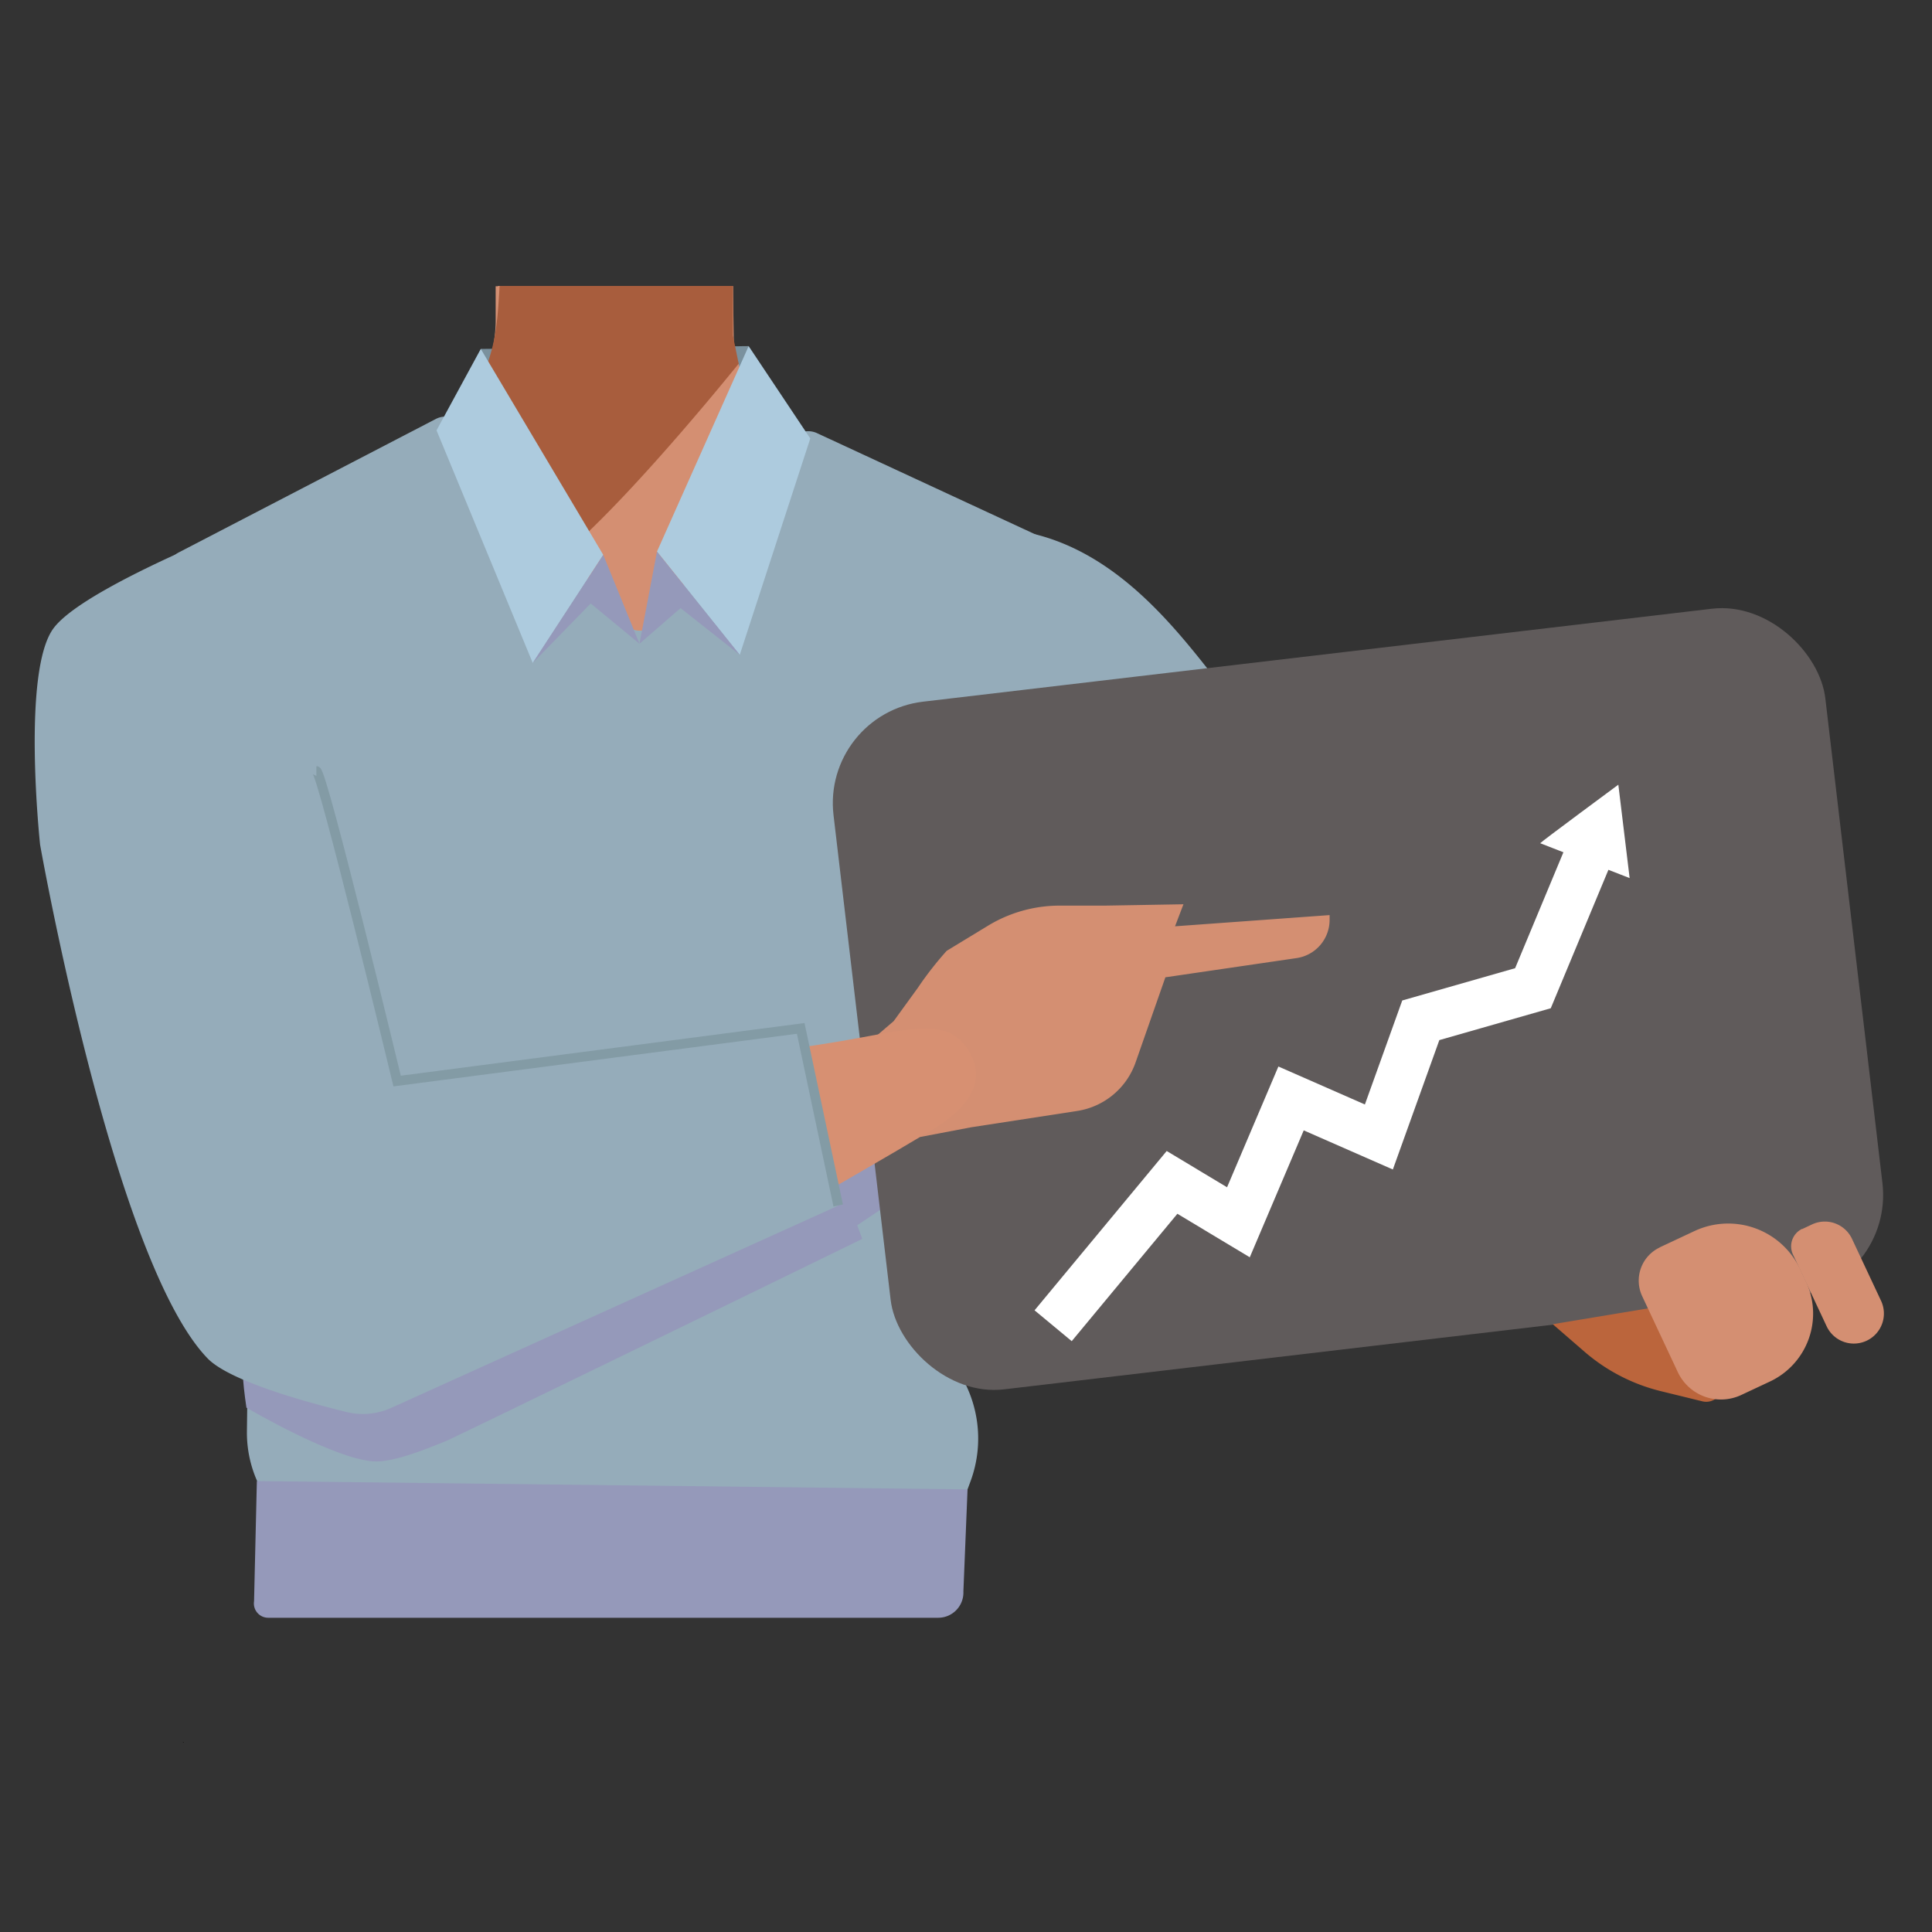 <svg xmlns="http://www.w3.org/2000/svg" viewBox="0 0 200 200"><rect x="0" y="0" width="200" height="200" fill="#333333" stroke="none"/><defs><style>.cls-1{fill:#7a919e;}.cls-2{fill:#d48f72;}.cls-3{fill:#a85d3d;}.cls-4{fill:#95acba;}.cls-5{fill:#9599ba;}.cls-6{fill:#605b5b;}.cls-7{fill:#bb653c;}.cls-8{fill:#d79072;}.cls-9{fill:#adcbde;}.cls-10,.cls-11,.cls-13{fill:none;}.cls-10{stroke:#839ba5;}.cls-10,.cls-13{stroke-miterlimit:10;}.cls-12{fill:#fff;}.cls-13{stroke:#fff;stroke-width:5px;}</style></defs><g id="Calque_7" data-name="Calque 7"><polygon points="18.95 180.36 19 180.34 18.95 180.32 18.95 180.36"/><polygon points="19 180.34 19.04 180.36 19.04 180.32 19 180.34"/><polygon points="18.95 180.36 19 180.34 18.95 180.32 18.95 180.36"/><polygon points="19 180.34 19.04 180.36 19.04 180.32 19 180.34"/><polygon class="cls-1" points="49.37 49.37 49.77 36.12 77.5 35.83 77.34 49.37 49.37 49.37"/><path class="cls-2" d="M118.59,72.29c-.27,17.6-12,15.21-16.9,19.39-5.76,4.93-3.79,22.94-7.87,29.35-1.13,1.76-5.21,4.63-7.25,4.16-5.73-1.32-11-14.09-15.94-17.3-2.9-1.89-10.81-1.66-13.84,0-5.16,2.82-10.21,16-15.94,17.3-2,.47-6.12-2.4-7.25-4.16-4.08-6.41-2.11-24.42-7.88-29.35C20.84,87.5,9.1,89.89,8.82,72.29c-.19-12.19,16-17.12,16-17.12L43.27,46A14.45,14.45,0,0,0,51.2,34.89,13.56,13.56,0,0,0,51.31,33l0-3.37H75.88l0,3V34c0,.15,0,.31,0,.46h0c0,.3,0,.6.07.9a13.36,13.36,0,0,0,.43,2.09,13.05,13.05,0,0,0,6.74,8.07l18.58,9.21a10.85,10.85,0,0,0,1.45.61C106.28,56.48,118.76,61.59,118.59,72.29Z"/><polygon class="cls-2" points="76.25 51.74 63.64 66.64 56.85 58.53 51.17 51.74 51.5 32.68 51.55 29.6 75.87 29.6 75.87 29.71 75.92 32.57 75.95 34.5 75.95 34.51 75.96 35.1 76.01 38.21 76.25 51.74"/><path class="cls-3" d="M76.48,37.64l-.47.57c-2.36,2.9-13.22,16.07-19.16,20.32-1.46,1-2.63,1.55-3.3,1.23-3.1-1.49-6.8-16.09-6.8-16.09a10.4,10.4,0,0,0,.83-.89,17.73,17.73,0,0,0,3.56-7.59l.06-.3c.12-.63.22-1.37.3-2.21s.16-2,.22-3.08H75.87v.11l0,5,.07.35.06.31.43,2.09Z"/><path class="cls-4" d="M92.06,75.37c5.46,11.46,18.77,17.78,18.77,17.78s24.28,15,32.29,20.15c3.78,2.42,11.56,7.6,17.86-1.65h0c5.19-7.63-1.29-13.92-4.67-16.59-6.88-5.42-22-15-27.74-21.43-4.3-4.81-10.68-15.63-21.4-18.32,0,0-6.91-1.44-12.93,5.51L94,61.1a13.14,13.14,0,0,0-1.94,14.27Z"/><path class="cls-4" d="M25.56,148.24l.74-59.79a2.24,2.24,0,0,0-.1-.68l-8.77-28a2.18,2.18,0,0,1,1.07-2.58L45.12,43.37a2.17,2.17,0,0,1,2.68.55L64.54,64.47A2.18,2.18,0,0,0,68,64.39L81.92,45.52a2.17,2.17,0,0,1,2.66-.68l26.63,12.35a2.18,2.18,0,0,1,1.25,2.19l-4.6,44.51a2.4,2.4,0,0,1-.12.53L96.05,136.09a2.15,2.15,0,0,0,.3,2.06l2.32,3.06a12.76,12.76,0,0,1,1.8,12.13l-.31.84a2.16,2.16,0,0,1-2,1.42l-68.65,1.09a2.17,2.17,0,0,1-2-1.3l-.89-2.07A12.35,12.35,0,0,1,25.56,148.24Z"/><path class="cls-5" d="M92.12,119.55l.55,4.65-3.93,2.64.52,1.41C77,134.25,46.63,149,46.35,149.1c-.73.27-5,2.19-7.38,2.19-4,0-13.46-5.57-13.46-5.57s-1-6.39.08-6.14S82,118.53,83.27,118.84,92.12,119.55,92.12,119.55Z"/><rect class="cls-6" x="88.88" y="67.59" width="103.38" height="71.68" rx="10.58" transform="translate(-11.13 17.15) rotate(-6.72)"/><path class="cls-2" d="M189.28,126.11h1.13a3.11,3.11,0,0,1,3.11,3.11v7.08a3.11,3.11,0,0,1-3.11,3.11h0a3.11,3.11,0,0,1-3.11-3.11v-8.21a2,2,0,0,1,2-2Z" transform="translate(-38.36 93.44) rotate(-25.13)"/><path class="cls-7" d="M160.74,137.08,179.29,134l-1,9.6a1.67,1.67,0,0,1-2.08,1.46L171.88,144a19,19,0,0,1-7.84-4.06Z"/><path class="cls-2" d="M175.09,126.52h4a8.23,8.23,0,0,1,8.23,8.23v1.42a7.77,7.77,0,0,1-7.77,7.77h-3.28a4.94,4.94,0,0,1-4.94-4.94v-8.67a3.8,3.8,0,0,1,3.8-3.8Z" transform="translate(-40.46 88.95) rotate(-25.13)"/><path class="cls-2" d="M89.26,108.49l6,9.21,5.25-1L111.55,115a7.64,7.64,0,0,0,6-5l3.09-8.83,13.66-2a4,4,0,0,0,3.34-3.89v-.55l-16,1.16.87-2.28-8.13.14-4.76,0a14.27,14.27,0,0,0-7.36,2.09L98,98.43A35.33,35.33,0,0,0,95,102.28l-2.49,3.43"/><path class="cls-8" d="M24.56,131.61c-1.76-9,7.93-13.81,11.56-15.37s11.65-2.92,15.6-3.6c10.1-1.73,27.28-3.35,37.13-5.18,6.48-1.2,9.86-2,11.74,1.91,1.7,3.58-1.9,6.28-4.08,7.58-8.94,5.33-28.26,16.53-38.51,20.56-4.21,1.65-13,4.21-17.55,4.41C27.81,142.46,25.07,134.21,24.56,131.61Z"/><path class="cls-4" d="M28.87,52.92S9.06,60.4,5.57,65c-3.36,4.4-1.42,22.44-1.42,22.44s7.62,43.13,17.34,53.18c2.28,2.36,10.29,4.55,14.38,5.55a7.12,7.12,0,0,0,4.66-.44l46.24-20.92-3.88-18.33-41.78,5.45-8.27-31"/><polygon class="cls-9" points="45.19 44.55 49.77 36.12 62.45 57.44 55.15 68.63 45.19 44.55"/><polygon class="cls-9" points="83.88 45.39 77.5 35.83 68.01 57.1 76.58 67.79 83.88 45.39"/><polygon class="cls-5" points="62.45 57.44 66.2 66.64 61.15 62.47 55.15 68.63 62.45 57.44"/><polygon class="cls-5" points="66.2 66.64 68.01 57.1 76.58 67.79 70.45 62.95 66.2 66.64"/><path class="cls-10" d="M32.75,79.81c.62,0,8.36,32.1,8.36,32.1l41.78-5.45,3.88,18.33"/><path class="cls-5" d="M26.3,165.76l.29-12.44,73.57.86-.43,10.57a2.61,2.61,0,0,1-2.61,2.72H27.76A1.48,1.48,0,0,1,26.3,165.76Z"/><line class="cls-11" x1="171.74" y1="74.57" x2="171.84" y2="74.42"/><path class="cls-12" d="M167.53,81.23s-8,5.91-8.09,6.06l9.26,3.61Z"/><polyline class="cls-13" points="109.02 137.24 121.33 122.4 128.2 126.53 133.65 113.71 142.74 117.7 147.08 105.62 158.69 102.3 165.45 86.07"/></g></svg>